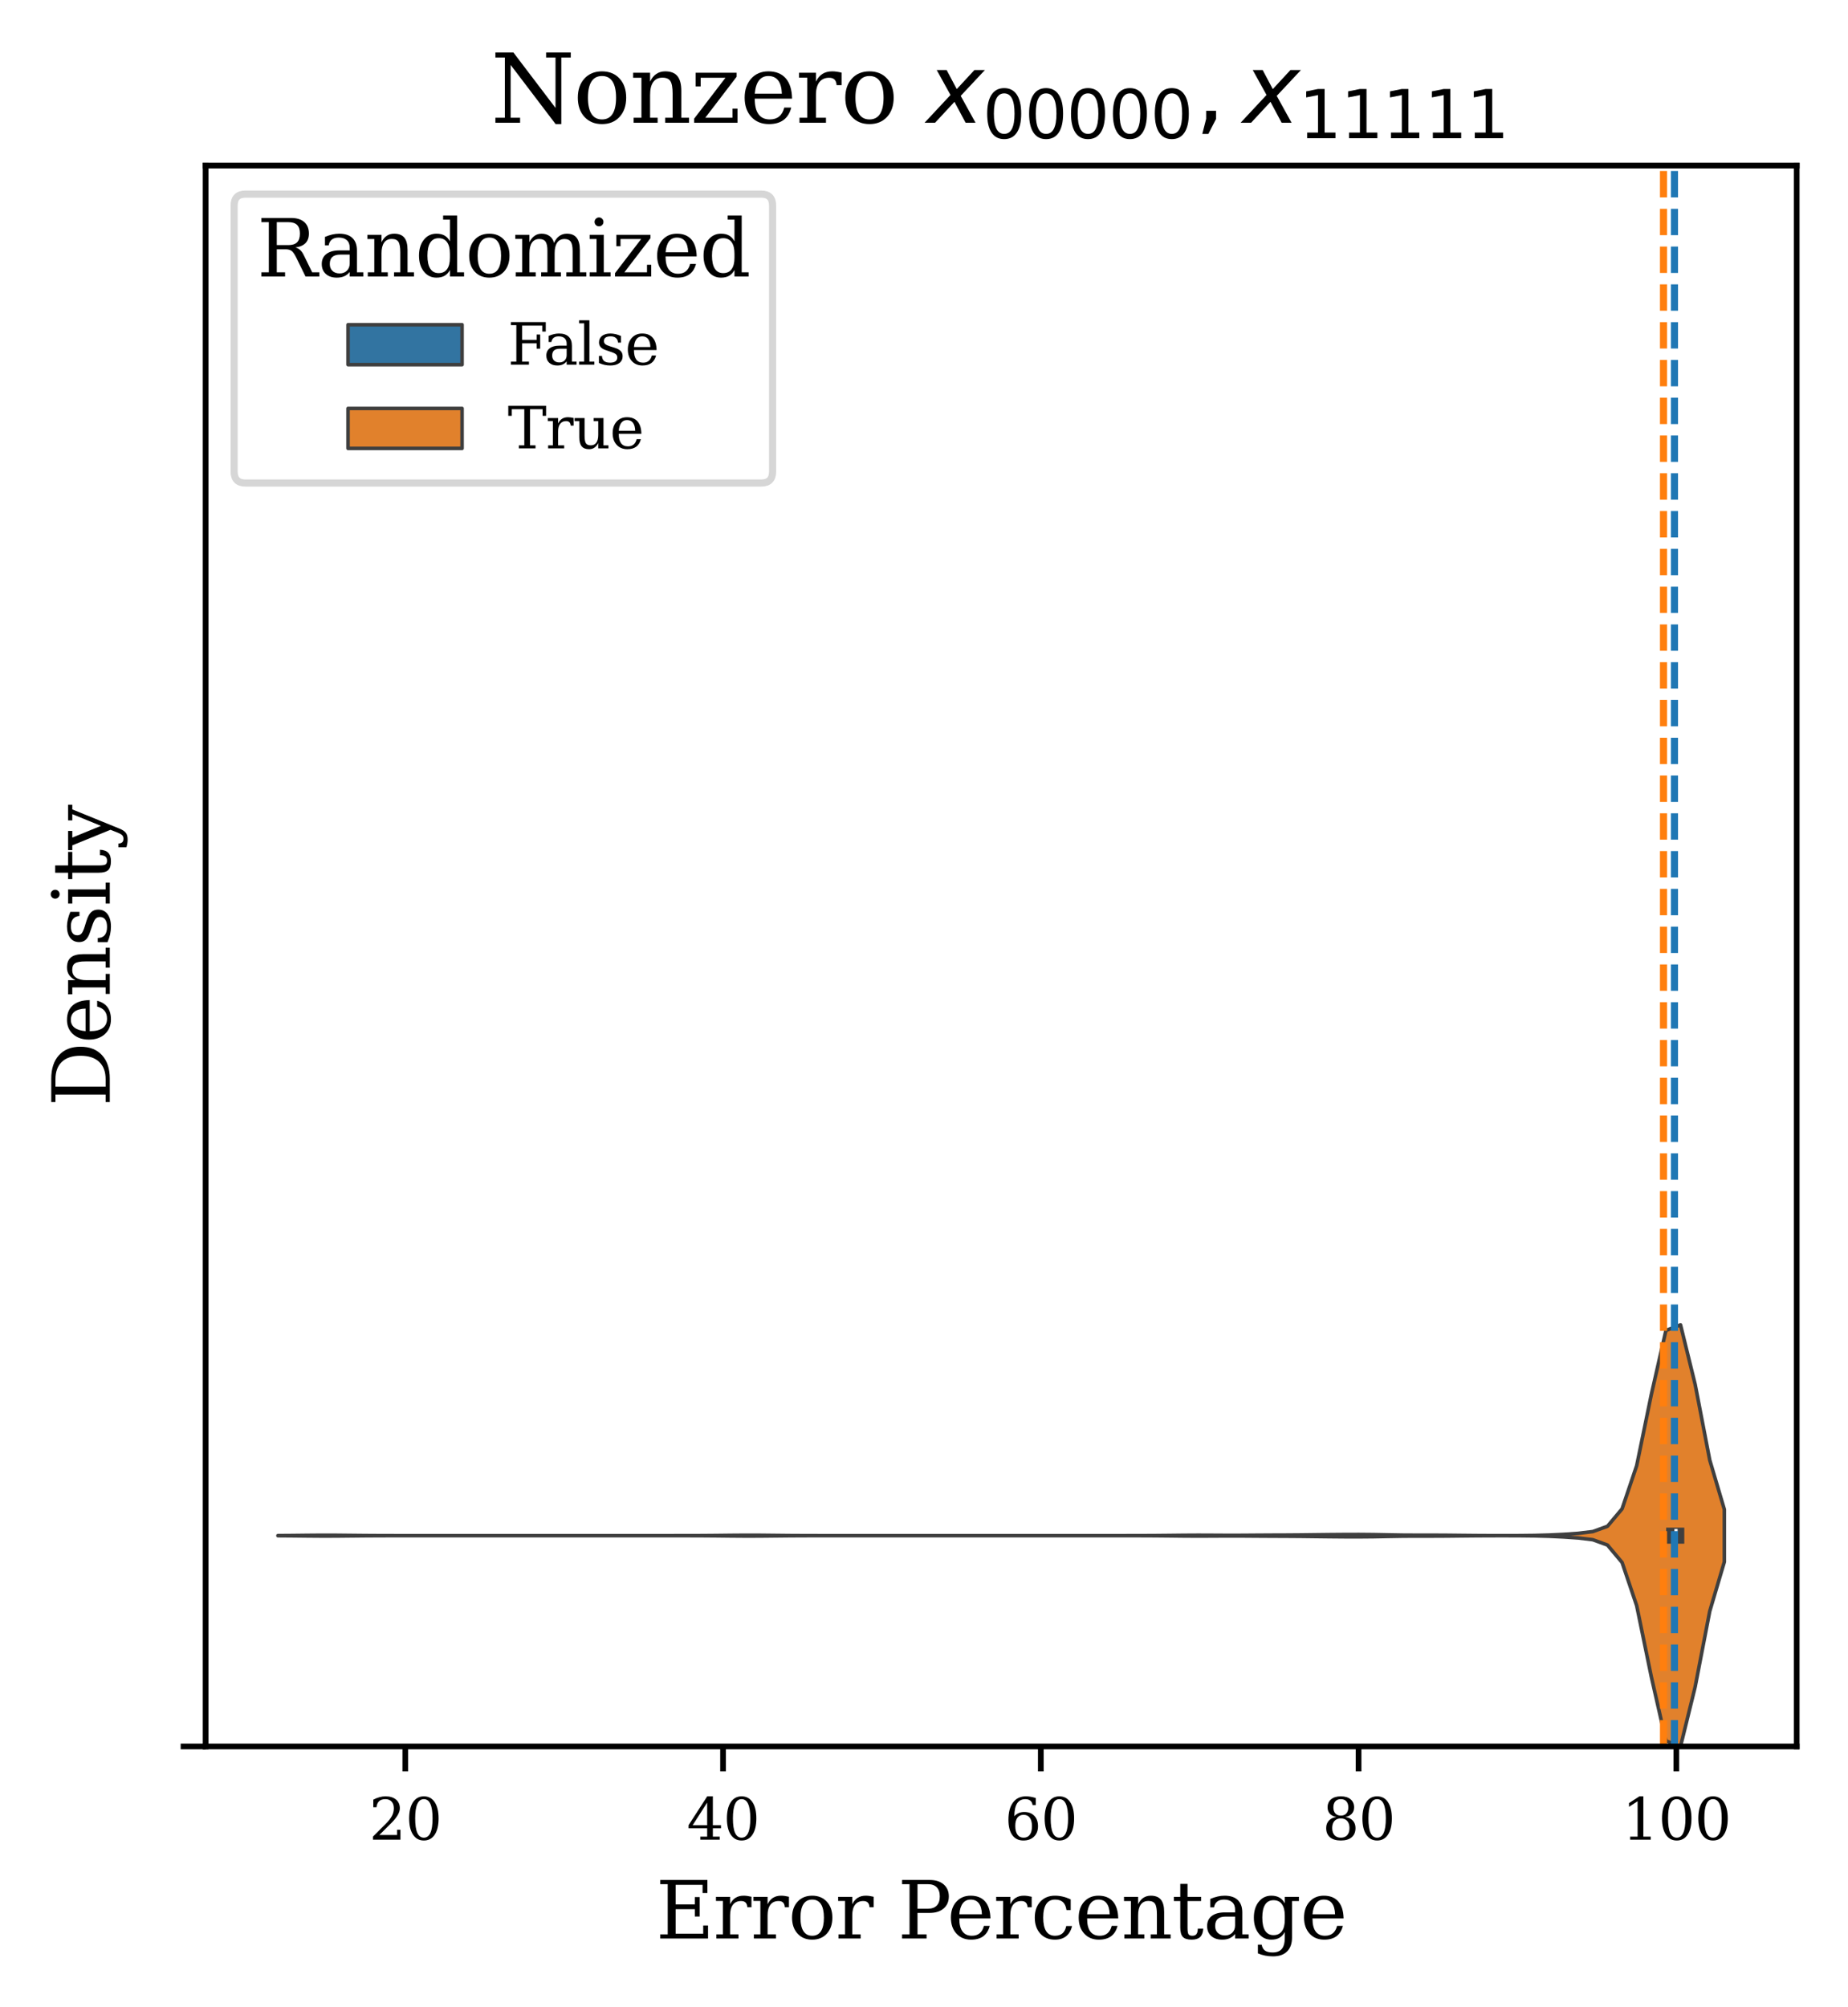 <?xml version="1.0" encoding="utf-8" standalone="no"?>
<!DOCTYPE svg PUBLIC "-//W3C//DTD SVG 1.1//EN"
  "http://www.w3.org/Graphics/SVG/1.1/DTD/svg11.dtd">
<svg xmlns:xlink="http://www.w3.org/1999/xlink" width="259.246pt" height="281.578pt" viewBox="0 0 259.246 281.578" xmlns="http://www.w3.org/2000/svg" version="1.1">
 <defs>
  <style type="text/css">*{stroke-linejoin: round; stroke-linecap: butt}</style>
 </defs>
 <g id="figure_1">
  <g id="patch_1">
   <path d="M 0 281.578 
L 259.246 281.578 
L 259.246 0 
L 0 0 
z
" style="fill: #ffffff"/>
  </g>
  <g id="axes_1">
   <g id="patch_2">
    <path d="M 28.846 244.99 
L 252.046 244.99 
L 252.046 23.23 
L 28.846 23.23 
z
" style="fill: #ffffff"/>
   </g>
   <g id="PolyCollection_1">
    <defs>
     <path id="m201d547ba2" d="M 234.214 -7.039 
L 234.214 -7.002 
L 234.223 -6.987 
L 234.232 -6.966 
L 234.242 -6.942 
L 234.251 -6.916 
L 234.261 -6.894 
L 234.27 -6.882 
L 234.279 -6.883 
L 234.289 -6.896 
L 234.298 -6.919 
L 234.308 -6.945 
L 234.317 -6.969 
L 234.326 -6.989 
L 234.336 -7.002 
L 234.345 -7.008 
L 234.355 -7.009 
L 234.364 -7.004 
L 234.373 -6.993 
L 234.383 -6.975 
L 234.392 -6.952 
L 234.402 -6.926 
L 234.411 -6.902 
L 234.42 -6.885 
L 234.43 -6.878 
L 234.439 -6.883 
L 234.449 -6.893 
L 234.458 -6.903 
L 234.467 -6.903 
L 234.477 -6.885 
L 234.486 -6.846 
L 234.496 -6.787 
L 234.505 -6.713 
L 234.514 -6.63 
L 234.524 -6.544 
L 234.533 -6.461 
L 234.543 -6.381 
L 234.552 -6.305 
L 234.561 -6.228 
L 234.571 -6.146 
L 234.58 -6.045 
L 234.59 -5.917 
L 234.599 -5.75 
L 234.608 -5.543 
L 234.618 -5.296 
L 234.627 -5.016 
L 234.637 -4.706 
L 234.646 -4.368 
L 234.655 -4.009 
L 234.665 -3.644 
L 234.674 -3.306 
L 234.684 -3.035 
L 234.693 -2.87 
L 234.702 -2.827 
L 234.712 -2.895 
L 234.721 -3.035 
L 234.731 -3.193 
L 234.74 -3.312 
L 234.749 -3.354 
L 234.759 -3.298 
L 234.768 -3.137 
L 234.778 -2.869 
L 234.787 -2.482 
L 234.796 -1.948 
L 234.806 -1.232 
L 234.815 -0.3 
L 234.825 0.858 
L 234.834 2.232 
L 234.843 3.79 
L 234.853 5.496 
L 234.862 7.321 
L 234.871 9.253 
L 234.881 11.285 
L 234.89 13.399 
L 234.9 15.543 
L 234.909 17.627 
L 234.918 19.52 
L 234.928 21.069 
L 234.937 22.119 
L 234.947 22.548 
L 234.956 22.275 
L 234.965 21.28 
L 234.975 19.6 
L 234.984 17.328 
L 234.994 14.597 
L 235.003 11.575 
L 235.012 8.452 
L 235.022 5.416 
L 235.031 2.632 
L 235.041 0.216 
L 235.05 -1.773 
L 235.059 -3.335 
L 235.069 -4.509 
L 235.078 -5.359 
L 235.088 -5.954 
L 235.097 -6.358 
L 235.106 -6.623 
L 235.116 -6.792 
L 235.125 -6.895 
L 235.135 -6.955 
L 235.144 -6.988 
L 235.144 -7.052 
L 235.144 -7.052 
L 235.135 -7.086 
L 235.125 -7.146 
L 235.116 -7.249 
L 235.106 -7.417 
L 235.097 -7.683 
L 235.088 -8.086 
L 235.078 -8.682 
L 235.069 -9.532 
L 235.059 -10.706 
L 235.05 -12.268 
L 235.041 -14.257 
L 235.031 -16.672 
L 235.022 -19.457 
L 235.012 -22.493 
L 235.003 -25.616 
L 234.994 -28.637 
L 234.984 -31.369 
L 234.975 -33.641 
L 234.965 -35.32 
L 234.956 -36.315 
L 234.947 -36.588 
L 234.937 -36.16 
L 234.928 -35.109 
L 234.918 -33.561 
L 234.909 -31.668 
L 234.9 -29.584 
L 234.89 -27.44 
L 234.881 -25.326 
L 234.871 -23.294 
L 234.862 -21.362 
L 234.853 -19.537 
L 234.843 -17.831 
L 234.834 -16.273 
L 234.825 -14.899 
L 234.815 -13.74 
L 234.806 -12.809 
L 234.796 -12.093 
L 234.787 -11.559 
L 234.778 -11.172 
L 234.768 -10.904 
L 234.759 -10.743 
L 234.749 -10.687 
L 234.74 -10.729 
L 234.731 -10.848 
L 234.721 -11.006 
L 234.712 -11.146 
L 234.702 -11.214 
L 234.693 -11.171 
L 234.684 -11.005 
L 234.674 -10.735 
L 234.665 -10.397 
L 234.655 -10.032 
L 234.646 -9.673 
L 234.637 -9.335 
L 234.627 -9.025 
L 234.618 -8.745 
L 234.608 -8.498 
L 234.599 -8.291 
L 234.59 -8.124 
L 234.58 -7.995 
L 234.571 -7.895 
L 234.561 -7.812 
L 234.552 -7.736 
L 234.543 -7.66 
L 234.533 -7.58 
L 234.524 -7.496 
L 234.514 -7.411 
L 234.505 -7.328 
L 234.496 -7.253 
L 234.486 -7.195 
L 234.477 -7.156 
L 234.467 -7.138 
L 234.458 -7.138 
L 234.449 -7.147 
L 234.439 -7.158 
L 234.43 -7.163 
L 234.42 -7.156 
L 234.411 -7.139 
L 234.402 -7.115 
L 234.392 -7.089 
L 234.383 -7.066 
L 234.373 -7.048 
L 234.364 -7.037 
L 234.355 -7.032 
L 234.345 -7.032 
L 234.336 -7.039 
L 234.326 -7.052 
L 234.317 -7.072 
L 234.308 -7.096 
L 234.298 -7.122 
L 234.289 -7.144 
L 234.279 -7.158 
L 234.27 -7.159 
L 234.261 -7.147 
L 234.251 -7.125 
L 234.242 -7.099 
L 234.232 -7.074 
L 234.223 -7.054 
L 234.214 -7.039 
z
" style="stroke: #3f3f3f; stroke-width: 0.5"/>
    </defs>
    <g clip-path="url(#pb9f7348c09)">
     <use xlink:href="#m201d547ba2" x="0" y="281.578" style="fill: #3274a1; stroke: #3f3f3f; stroke-width: 0.5"/>
    </g>
   </g>
   <g id="PolyCollection_2">
    <defs>
     <path id="mb03493807a" d="M 38.991 -66.165 
L 38.991 -66.148 
L 41.041 -66.132 
L 43.091 -66.11 
L 45.14 -66.094 
L 47.19 -66.099 
L 49.239 -66.12 
L 51.289 -66.14 
L 53.338 -66.151 
L 55.388 -66.155 
L 57.438 -66.156 
L 59.487 -66.156 
L 61.537 -66.156 
L 63.586 -66.156 
L 65.636 -66.156 
L 67.686 -66.156 
L 69.735 -66.156 
L 71.785 -66.156 
L 73.834 -66.156 
L 75.884 -66.156 
L 77.934 -66.156 
L 79.983 -66.156 
L 82.033 -66.156 
L 84.082 -66.156 
L 86.132 -66.156 
L 88.181 -66.156 
L 90.231 -66.156 
L 92.281 -66.156 
L 94.33 -66.156 
L 96.38 -66.154 
L 98.429 -66.148 
L 100.479 -66.132 
L 102.529 -66.109 
L 104.578 -66.094 
L 106.628 -66.099 
L 108.677 -66.12 
L 110.727 -66.141 
L 112.777 -66.152 
L 114.826 -66.155 
L 116.876 -66.156 
L 118.925 -66.156 
L 120.975 -66.156 
L 123.024 -66.156 
L 125.074 -66.156 
L 127.124 -66.156 
L 129.173 -66.156 
L 131.223 -66.156 
L 133.272 -66.156 
L 135.322 -66.156 
L 137.372 -66.156 
L 139.421 -66.156 
L 141.471 -66.156 
L 143.52 -66.156 
L 145.57 -66.156 
L 147.619 -66.156 
L 149.669 -66.156 
L 151.719 -66.156 
L 153.768 -66.156 
L 155.818 -66.156 
L 157.867 -66.156 
L 159.917 -66.153 
L 161.967 -66.144 
L 164.016 -66.125 
L 166.066 -66.102 
L 168.115 -66.092 
L 170.165 -66.1 
L 172.215 -66.111 
L 174.264 -66.107 
L 176.314 -66.092 
L 178.363 -66.08 
L 180.413 -66.072 
L 182.462 -66.058 
L 184.512 -66.033 
L 186.562 -66.01 
L 188.611 -65.993 
L 190.661 -65.989 
L 192.71 -66.007 
L 194.76 -66.046 
L 196.81 -66.08 
L 198.859 -66.09 
L 200.909 -66.089 
L 202.958 -66.099 
L 205.008 -66.121 
L 207.058 -66.141 
L 209.107 -66.152 
L 211.157 -66.154 
L 213.206 -66.148 
L 215.256 -66.125 
L 217.305 -66.07 
L 219.355 -65.973 
L 221.405 -65.832 
L 223.454 -65.584 
L 225.504 -64.839 
L 227.553 -62.399 
L 229.603 -56.33 
L 231.653 -46.37 
L 233.702 -37.368 
L 235.752 -36.588 
L 237.801 -44.928 
L 239.851 -55.552 
L 241.9 -62.479 
L 241.9 -69.834 
L 241.9 -69.834 
L 239.851 -76.761 
L 237.801 -87.385 
L 235.752 -95.724 
L 233.702 -94.945 
L 231.653 -85.943 
L 229.603 -75.983 
L 227.553 -69.914 
L 225.504 -67.474 
L 223.454 -66.729 
L 221.405 -66.481 
L 219.355 -66.34 
L 217.305 -66.243 
L 215.256 -66.188 
L 213.206 -66.165 
L 211.157 -66.159 
L 209.107 -66.161 
L 207.058 -66.172 
L 205.008 -66.192 
L 202.958 -66.214 
L 200.909 -66.224 
L 198.859 -66.223 
L 196.81 -66.233 
L 194.76 -66.267 
L 192.71 -66.306 
L 190.661 -66.324 
L 188.611 -66.319 
L 186.562 -66.303 
L 184.512 -66.28 
L 182.462 -66.255 
L 180.413 -66.24 
L 178.363 -66.233 
L 176.314 -66.221 
L 174.264 -66.206 
L 172.215 -66.202 
L 170.165 -66.213 
L 168.115 -66.221 
L 166.066 -66.21 
L 164.016 -66.188 
L 161.967 -66.169 
L 159.917 -66.16 
L 157.867 -66.157 
L 155.818 -66.157 
L 153.768 -66.156 
L 151.719 -66.156 
L 149.669 -66.156 
L 147.619 -66.156 
L 145.57 -66.156 
L 143.52 -66.156 
L 141.471 -66.156 
L 139.421 -66.156 
L 137.372 -66.156 
L 135.322 -66.156 
L 133.272 -66.156 
L 131.223 -66.156 
L 129.173 -66.156 
L 127.124 -66.156 
L 125.074 -66.156 
L 123.024 -66.156 
L 120.975 -66.156 
L 118.925 -66.156 
L 116.876 -66.157 
L 114.826 -66.157 
L 112.777 -66.161 
L 110.727 -66.172 
L 108.677 -66.193 
L 106.628 -66.214 
L 104.578 -66.219 
L 102.529 -66.204 
L 100.479 -66.181 
L 98.429 -66.165 
L 96.38 -66.159 
L 94.33 -66.157 
L 92.281 -66.156 
L 90.231 -66.156 
L 88.181 -66.156 
L 86.132 -66.156 
L 84.082 -66.156 
L 82.033 -66.156 
L 79.983 -66.156 
L 77.934 -66.156 
L 75.884 -66.156 
L 73.834 -66.156 
L 71.785 -66.156 
L 69.735 -66.156 
L 67.686 -66.156 
L 65.636 -66.156 
L 63.586 -66.156 
L 61.537 -66.156 
L 59.487 -66.156 
L 57.438 -66.157 
L 55.388 -66.157 
L 53.338 -66.161 
L 51.289 -66.173 
L 49.239 -66.193 
L 47.19 -66.214 
L 45.14 -66.219 
L 43.091 -66.203 
L 41.041 -66.18 
L 38.991 -66.165 
z
" style="stroke: #3f3f3f; stroke-width: 0.5"/>
    </defs>
    <g clip-path="url(#pb9f7348c09)">
     <use xlink:href="#mb03493807a" x="0" y="281.578" style="fill: #e1812c; stroke: #3f3f3f; stroke-width: 0.5"/>
    </g>
   </g>
   <g id="patch_3">
    <path d="M 12.282 244.99 
L 12.282 244.99 
L 12.282 244.99 
L 12.282 244.99 
z
" clip-path="url(#pb9f7348c09)" style="fill: #3274a1; stroke: #3f3f3f; stroke-width: 0.5; stroke-linejoin: miter"/>
   </g>
   <g id="patch_4">
    <path d="M 12.282 244.99 
L 12.282 244.99 
L 12.282 244.99 
L 12.282 244.99 
z
" clip-path="url(#pb9f7348c09)" style="fill: #e1812c; stroke: #3f3f3f; stroke-width: 0.5; stroke-linejoin: miter"/>
   </g>
   <g id="matplotlib.axis_1">
    <g id="xtick_1">
     <g id="line2d_1">
      <defs>
       <path id="m19d89338b4" d="M 0 0 
L 0 3.5 
" style="stroke: #000000; stroke-width: 0.8"/>
      </defs>
      <g>
       <use xlink:href="#m19d89338b4" x="56.858" y="244.99" style="stroke: #000000; stroke-width: 0.8"/>
      </g>
     </g>
     <g id="text_1">
      <!-- 20 -->
      <g transform="translate(51.768 258.069) scale(0.08 -0.08)">
       <defs>
        <path id="DejaVuSerif-32" d="M 819 3553 
L 469 3553 
L 469 4384 
Q 803 4563 1142 4656 
Q 1481 4750 1806 4750 
Q 2534 4750 2956 4397 
Q 3378 4044 3378 3438 
Q 3378 2753 2422 1800 
Q 2347 1728 2309 1691 
L 1131 513 
L 3078 513 
L 3078 1088 
L 3444 1088 
L 3444 0 
L 434 0 
L 434 341 
L 1850 1753 
Q 2319 2222 2519 2614 
Q 2719 3006 2719 3438 
Q 2719 3909 2473 4175 
Q 2228 4441 1797 4441 
Q 1350 4441 1106 4219 
Q 863 3997 819 3553 
z
" transform="scale(0.016)"/>
        <path id="DejaVuSerif-30" d="M 2034 219 
Q 2513 219 2750 744 
Q 2988 1269 2988 2328 
Q 2988 3391 2750 3916 
Q 2513 4441 2034 4441 
Q 1556 4441 1318 3916 
Q 1081 3391 1081 2328 
Q 1081 1269 1318 744 
Q 1556 219 2034 219 
z
M 2034 -91 
Q 1275 -91 848 546 
Q 422 1184 422 2328 
Q 422 3475 848 4112 
Q 1275 4750 2034 4750 
Q 2797 4750 3222 4112 
Q 3647 3475 3647 2328 
Q 3647 1184 3222 546 
Q 2797 -91 2034 -91 
z
" transform="scale(0.016)"/>
       </defs>
       <use xlink:href="#DejaVuSerif-32"/>
       <use xlink:href="#DejaVuSerif-30" x="63.623"/>
      </g>
     </g>
    </g>
    <g id="xtick_2">
     <g id="line2d_2">
      <g>
       <use xlink:href="#m19d89338b4" x="101.434" y="244.99" style="stroke: #000000; stroke-width: 0.8"/>
      </g>
     </g>
     <g id="text_2">
      <!-- 40 -->
      <g transform="translate(96.344 258.069) scale(0.08 -0.08)">
       <defs>
        <path id="DejaVuSerif-34" d="M 2234 1581 
L 2234 4063 
L 641 1581 
L 2234 1581 
z
M 3609 0 
L 1484 0 
L 1484 331 
L 2234 331 
L 2234 1247 
L 197 1247 
L 197 1588 
L 2241 4750 
L 2859 4750 
L 2859 1581 
L 3750 1581 
L 3750 1247 
L 2859 1247 
L 2859 331 
L 3609 331 
L 3609 0 
z
" transform="scale(0.016)"/>
       </defs>
       <use xlink:href="#DejaVuSerif-34"/>
       <use xlink:href="#DejaVuSerif-30" x="63.623"/>
      </g>
     </g>
    </g>
    <g id="xtick_3">
     <g id="line2d_3">
      <g>
       <use xlink:href="#m19d89338b4" x="146.01" y="244.99" style="stroke: #000000; stroke-width: 0.8"/>
      </g>
     </g>
     <g id="text_3">
      <!-- 60 -->
      <g transform="translate(140.92 258.069) scale(0.08 -0.08)">
       <defs>
        <path id="DejaVuSerif-36" d="M 2094 219 
Q 2534 219 2771 542 
Q 3009 866 3009 1472 
Q 3009 2078 2771 2401 
Q 2534 2725 2094 2725 
Q 1647 2725 1412 2412 
Q 1178 2100 1178 1509 
Q 1178 888 1415 553 
Q 1653 219 2094 219 
z
M 1075 2569 
Q 1288 2803 1556 2918 
Q 1825 3034 2163 3034 
Q 2859 3034 3264 2615 
Q 3669 2197 3669 1472 
Q 3669 763 3233 336 
Q 2797 -91 2069 -91 
Q 1278 -91 853 498 
Q 428 1088 428 2181 
Q 428 3406 931 4078 
Q 1434 4750 2350 4750 
Q 2597 4750 2869 4703 
Q 3141 4656 3425 4563 
L 3425 3794 
L 3072 3794 
Q 3034 4109 2831 4275 
Q 2628 4441 2284 4441 
Q 1678 4441 1381 3981 
Q 1084 3522 1075 2569 
z
" transform="scale(0.016)"/>
       </defs>
       <use xlink:href="#DejaVuSerif-36"/>
       <use xlink:href="#DejaVuSerif-30" x="63.623"/>
      </g>
     </g>
    </g>
    <g id="xtick_4">
     <g id="line2d_4">
      <g>
       <use xlink:href="#m19d89338b4" x="190.586" y="244.99" style="stroke: #000000; stroke-width: 0.8"/>
      </g>
     </g>
     <g id="text_4">
      <!-- 80 -->
      <g transform="translate(185.496 258.069) scale(0.08 -0.08)">
       <defs>
        <path id="DejaVuSerif-38" d="M 2981 1275 
Q 2981 1775 2732 2051 
Q 2484 2328 2034 2328 
Q 1584 2328 1336 2051 
Q 1088 1775 1088 1275 
Q 1088 772 1336 495 
Q 1584 219 2034 219 
Q 2484 219 2732 495 
Q 2981 772 2981 1275 
z
M 2853 3541 
Q 2853 3966 2637 4203 
Q 2422 4441 2034 4441 
Q 1650 4441 1433 4203 
Q 1216 3966 1216 3541 
Q 1216 3113 1433 2875 
Q 1650 2638 2034 2638 
Q 2422 2638 2637 2875 
Q 2853 3113 2853 3541 
z
M 2516 2484 
Q 3047 2413 3344 2092 
Q 3641 1772 3641 1275 
Q 3641 619 3225 264 
Q 2809 -91 2034 -91 
Q 1263 -91 845 264 
Q 428 619 428 1275 
Q 428 1772 725 2092 
Q 1022 2413 1556 2484 
Q 1084 2569 832 2842 
Q 581 3116 581 3541 
Q 581 4103 968 4426 
Q 1356 4750 2034 4750 
Q 2713 4750 3100 4426 
Q 3488 4103 3488 3541 
Q 3488 3116 3236 2842 
Q 2984 2569 2516 2484 
z
" transform="scale(0.016)"/>
       </defs>
       <use xlink:href="#DejaVuSerif-38"/>
       <use xlink:href="#DejaVuSerif-30" x="63.623"/>
      </g>
     </g>
    </g>
    <g id="xtick_5">
     <g id="line2d_5">
      <g>
       <use xlink:href="#m19d89338b4" x="235.162" y="244.99" style="stroke: #000000; stroke-width: 0.8"/>
      </g>
     </g>
     <g id="text_5">
      <!-- 100 -->
      <g transform="translate(227.527 258.069) scale(0.08 -0.08)">
       <defs>
        <path id="DejaVuSerif-31" d="M 909 0 
L 909 331 
L 1722 331 
L 1722 4213 
L 781 3603 
L 781 4013 
L 1919 4750 
L 2350 4750 
L 2350 331 
L 3163 331 
L 3163 0 
L 909 0 
z
" transform="scale(0.016)"/>
       </defs>
       <use xlink:href="#DejaVuSerif-31"/>
       <use xlink:href="#DejaVuSerif-30" x="63.623"/>
       <use xlink:href="#DejaVuSerif-30" x="127.246"/>
      </g>
     </g>
    </g>
    <g id="text_6">
     <!-- Error Percentage -->
     <g transform="translate(92.005 271.934) scale(0.11 -0.11)">
      <defs>
       <path id="DejaVuSerif-45" d="M 353 0 
L 353 331 
L 947 331 
L 947 4331 
L 353 4331 
L 353 4666 
L 4109 4666 
L 4109 3628 
L 3725 3628 
L 3725 4281 
L 1581 4281 
L 1581 2719 
L 3109 2719 
L 3109 3303 
L 3494 3303 
L 3494 1753 
L 3109 1753 
L 3109 2338 
L 1581 2338 
L 1581 384 
L 3775 384 
L 3775 1038 
L 4159 1038 
L 4159 0 
L 353 0 
z
" transform="scale(0.016)"/>
       <path id="DejaVuSerif-72" d="M 3059 3328 
L 3059 2497 
L 2728 2497 
Q 2713 2744 2591 2866 
Q 2469 2988 2234 2988 
Q 1809 2988 1582 2694 
Q 1356 2400 1356 1850 
L 1356 331 
L 2022 331 
L 2022 0 
L 263 0 
L 263 331 
L 781 331 
L 781 2994 
L 231 2994 
L 231 3322 
L 1356 3322 
L 1356 2731 
Q 1525 3078 1790 3245 
Q 2056 3413 2438 3413 
Q 2578 3413 2733 3391 
Q 2888 3369 3059 3328 
z
" transform="scale(0.016)"/>
       <path id="DejaVuSerif-6f" d="M 1925 219 
Q 2388 219 2623 584 
Q 2859 950 2859 1663 
Q 2859 2375 2623 2739 
Q 2388 3103 1925 3103 
Q 1463 3103 1227 2739 
Q 991 2375 991 1663 
Q 991 950 1228 584 
Q 1466 219 1925 219 
z
M 1925 -91 
Q 1200 -91 759 389 
Q 319 869 319 1663 
Q 319 2456 758 2934 
Q 1197 3413 1925 3413 
Q 2653 3413 3092 2934 
Q 3531 2456 3531 1663 
Q 3531 869 3092 389 
Q 2653 -91 1925 -91 
z
" transform="scale(0.016)"/>
       <path id="DejaVuSerif-20" transform="scale(0.016)"/>
       <path id="DejaVuSerif-50" d="M 1581 2375 
L 2406 2375 
Q 2872 2375 3115 2626 
Q 3359 2878 3359 3353 
Q 3359 3831 3115 4081 
Q 2872 4331 2406 4331 
L 1581 4331 
L 1581 2375 
z
M 353 0 
L 353 331 
L 947 331 
L 947 4331 
L 353 4331 
L 353 4666 
L 2559 4666 
Q 3259 4666 3668 4311 
Q 4078 3956 4078 3353 
Q 4078 2753 3668 2397 
Q 3259 2041 2559 2041 
L 1581 2041 
L 1581 331 
L 2303 331 
L 2303 0 
L 353 0 
z
" transform="scale(0.016)"/>
       <path id="DejaVuSerif-65" d="M 3469 1600 
L 991 1600 
L 991 1575 
Q 991 903 1244 561 
Q 1497 219 1991 219 
Q 2369 219 2611 417 
Q 2853 616 2950 1006 
L 3413 1006 
Q 3275 459 2904 184 
Q 2534 -91 1931 -91 
Q 1203 -91 761 389 
Q 319 869 319 1663 
Q 319 2450 753 2931 
Q 1188 3413 1894 3413 
Q 2647 3413 3050 2948 
Q 3453 2484 3469 1600 
z
M 2791 1931 
Q 2772 2513 2545 2808 
Q 2319 3103 1894 3103 
Q 1497 3103 1269 2806 
Q 1041 2509 991 1931 
L 2791 1931 
z
" transform="scale(0.016)"/>
       <path id="DejaVuSerif-63" d="M 3291 997 
Q 3169 466 2822 187 
Q 2475 -91 1925 -91 
Q 1200 -91 759 389 
Q 319 869 319 1663 
Q 319 2459 759 2936 
Q 1200 3413 1925 3413 
Q 2241 3413 2553 3339 
Q 2866 3266 3181 3116 
L 3181 2266 
L 2847 2266 
Q 2781 2703 2561 2903 
Q 2341 3103 1931 3103 
Q 1466 3103 1228 2742 
Q 991 2381 991 1663 
Q 991 944 1227 581 
Q 1463 219 1931 219 
Q 2303 219 2525 412 
Q 2747 606 2828 997 
L 3291 997 
z
" transform="scale(0.016)"/>
       <path id="DejaVuSerif-6e" d="M 263 0 
L 263 331 
L 781 331 
L 781 2988 
L 231 2988 
L 231 3322 
L 1356 3322 
L 1356 2731 
Q 1516 3069 1770 3241 
Q 2025 3413 2363 3413 
Q 2913 3413 3172 3097 
Q 3431 2781 3431 2113 
L 3431 331 
L 3944 331 
L 3944 0 
L 2356 0 
L 2356 331 
L 2853 331 
L 2853 1931 
Q 2853 2541 2703 2767 
Q 2553 2994 2175 2994 
Q 1775 2994 1565 2701 
Q 1356 2409 1356 1850 
L 1356 331 
L 1856 331 
L 1856 0 
L 263 0 
z
" transform="scale(0.016)"/>
       <path id="DejaVuSerif-74" d="M 691 2988 
L 184 2988 
L 184 3322 
L 691 3322 
L 691 4353 
L 1269 4353 
L 1269 3322 
L 2350 3322 
L 2350 2988 
L 1269 2988 
L 1269 878 
Q 1269 456 1350 337 
Q 1431 219 1650 219 
Q 1875 219 1978 351 
Q 2081 484 2088 781 
L 2522 781 
Q 2497 328 2275 118 
Q 2053 -91 1600 -91 
Q 1103 -91 897 129 
Q 691 350 691 878 
L 691 2988 
z
" transform="scale(0.016)"/>
       <path id="DejaVuSerif-61" d="M 2547 1044 
L 2547 1747 
L 1806 1747 
Q 1378 1747 1168 1562 
Q 959 1378 959 997 
Q 959 650 1171 447 
Q 1384 244 1747 244 
Q 2106 244 2326 466 
Q 2547 688 2547 1044 
z
M 3122 2075 
L 3122 331 
L 3634 331 
L 3634 0 
L 2547 0 
L 2547 359 
Q 2356 128 2106 18 
Q 1856 -91 1522 -91 
Q 969 -91 644 203 
Q 319 497 319 997 
Q 319 1513 691 1797 
Q 1063 2081 1741 2081 
L 2547 2081 
L 2547 2309 
Q 2547 2688 2317 2895 
Q 2088 3103 1672 3103 
Q 1328 3103 1125 2947 
Q 922 2791 872 2484 
L 575 2484 
L 575 3156 
Q 875 3284 1158 3348 
Q 1441 3413 1709 3413 
Q 2400 3413 2761 3070 
Q 3122 2728 3122 2075 
z
" transform="scale(0.016)"/>
       <path id="DejaVuSerif-67" d="M 3359 2988 
L 3359 72 
Q 3359 -644 2965 -1033 
Q 2572 -1422 1844 -1422 
Q 1516 -1422 1216 -1362 
Q 916 -1303 641 -1184 
L 641 -488 
L 941 -488 
Q 997 -813 1206 -963 
Q 1416 -1113 1806 -1113 
Q 2313 -1113 2548 -827 
Q 2784 -541 2784 72 
L 2784 519 
Q 2616 206 2355 57 
Q 2094 -91 1709 -91 
Q 1097 -91 708 395 
Q 319 881 319 1663 
Q 319 2444 706 2928 
Q 1094 3413 1709 3413 
Q 2094 3413 2355 3264 
Q 2616 3116 2784 2803 
L 2784 3322 
L 3909 3322 
L 3909 2988 
L 3359 2988 
z
M 2784 1825 
Q 2784 2422 2554 2737 
Q 2325 3053 1888 3053 
Q 1444 3053 1217 2703 
Q 991 2353 991 1663 
Q 991 975 1217 622 
Q 1444 269 1888 269 
Q 2325 269 2554 583 
Q 2784 897 2784 1497 
L 2784 1825 
z
" transform="scale(0.016)"/>
      </defs>
      <use xlink:href="#DejaVuSerif-45"/>
      <use xlink:href="#DejaVuSerif-72" x="72.998"/>
      <use xlink:href="#DejaVuSerif-72" x="120.801"/>
      <use xlink:href="#DejaVuSerif-6f" x="168.604"/>
      <use xlink:href="#DejaVuSerif-72" x="228.809"/>
      <use xlink:href="#DejaVuSerif-20" x="276.611"/>
      <use xlink:href="#DejaVuSerif-50" x="308.398"/>
      <use xlink:href="#DejaVuSerif-65" x="371.184"/>
      <use xlink:href="#DejaVuSerif-72" x="430.363"/>
      <use xlink:href="#DejaVuSerif-63" x="478.166"/>
      <use xlink:href="#DejaVuSerif-65" x="534.172"/>
      <use xlink:href="#DejaVuSerif-6e" x="593.352"/>
      <use xlink:href="#DejaVuSerif-74" x="657.756"/>
      <use xlink:href="#DejaVuSerif-61" x="697.941"/>
      <use xlink:href="#DejaVuSerif-67" x="757.561"/>
      <use xlink:href="#DejaVuSerif-65" x="821.574"/>
     </g>
    </g>
   </g>
   <g id="matplotlib.axis_2">
    <g id="ytick_1">
     <g id="line2d_6">
      <defs>
       <path id="mf8f0f98aed" d="M 0 0 
L -3.5 0 
" style="stroke: #000000; stroke-width: 0.8"/>
      </defs>
      <g>
       <use xlink:href="#mf8f0f98aed" x="28.846" y="244.99" style="stroke: #000000; stroke-width: 0.8"/>
      </g>
     </g>
    </g>
    <g id="text_7">
     <!-- Density -->
     <g transform="translate(15.402 155.216) rotate(-90) scale(0.11 -0.11)">
      <defs>
       <path id="DejaVuSerif-44" d="M 1581 331 
L 2163 331 
Q 3072 331 3558 850 
Q 4044 1369 4044 2338 
Q 4044 3306 3559 3818 
Q 3075 4331 2163 4331 
L 1581 4331 
L 1581 331 
z
M 353 0 
L 353 331 
L 947 331 
L 947 4331 
L 353 4331 
L 353 4666 
L 2209 4666 
Q 3416 4666 4089 4050 
Q 4763 3434 4763 2338 
Q 4763 1238 4088 619 
Q 3413 0 2209 0 
L 353 0 
z
" transform="scale(0.016)"/>
       <path id="DejaVuSerif-73" d="M 359 184 
L 359 959 
L 691 959 
Q 703 588 923 403 
Q 1144 219 1575 219 
Q 1963 219 2166 364 
Q 2369 509 2369 788 
Q 2369 1006 2220 1140 
Q 2072 1275 1594 1428 
L 1178 1569 
Q 750 1706 558 1912 
Q 366 2119 366 2438 
Q 366 2894 700 3153 
Q 1034 3413 1625 3413 
Q 1888 3413 2178 3344 
Q 2469 3275 2778 3144 
L 2778 2419 
L 2447 2419 
Q 2434 2741 2221 2922 
Q 2009 3103 1644 3103 
Q 1281 3103 1095 2975 
Q 909 2847 909 2591 
Q 909 2381 1050 2254 
Q 1191 2128 1613 1997 
L 2069 1856 
Q 2541 1709 2748 1489 
Q 2956 1269 2956 922 
Q 2956 450 2595 179 
Q 2234 -91 1600 -91 
Q 1278 -91 972 -22 
Q 666 47 359 184 
z
" transform="scale(0.016)"/>
       <path id="DejaVuSerif-69" d="M 622 4353 
Q 622 4497 726 4603 
Q 831 4709 978 4709 
Q 1122 4709 1226 4603 
Q 1331 4497 1331 4353 
Q 1331 4206 1228 4103 
Q 1125 4000 978 4000 
Q 831 4000 726 4103 
Q 622 4206 622 4353 
z
M 1356 331 
L 1900 331 
L 1900 0 
L 231 0 
L 231 331 
L 781 331 
L 781 2988 
L 231 2988 
L 231 3322 
L 1356 3322 
L 1356 331 
z
" transform="scale(0.016)"/>
       <path id="DejaVuSerif-79" d="M 1381 -609 
L 1600 -56 
L 359 2988 
L -19 2988 
L -19 3322 
L 1509 3322 
L 1509 2988 
L 978 2988 
L 1913 703 
L 2847 2988 
L 2350 2988 
L 2350 3322 
L 3597 3322 
L 3597 2988 
L 3225 2988 
L 1703 -750 
Q 1547 -1138 1356 -1280 
Q 1166 -1422 819 -1422 
Q 672 -1422 517 -1397 
Q 363 -1372 206 -1325 
L 206 -691 
L 500 -691 
Q 519 -903 608 -995 
Q 697 -1088 884 -1088 
Q 1056 -1088 1161 -992 
Q 1266 -897 1381 -609 
z
" transform="scale(0.016)"/>
      </defs>
      <use xlink:href="#DejaVuSerif-44"/>
      <use xlink:href="#DejaVuSerif-65" x="80.176"/>
      <use xlink:href="#DejaVuSerif-6e" x="139.355"/>
      <use xlink:href="#DejaVuSerif-73" x="203.76"/>
      <use xlink:href="#DejaVuSerif-69" x="255.078"/>
      <use xlink:href="#DejaVuSerif-74" x="287.061"/>
      <use xlink:href="#DejaVuSerif-79" x="327.246"/>
     </g>
    </g>
   </g>
   <g id="line2d_7">
    <path d="M 234.714 274.558 
L 235.084 274.558 
" clip-path="url(#pb9f7348c09)" style="fill: none; stroke: #3f3f3f; stroke-width: 0.75; stroke-linecap: square"/>
   </g>
   <g id="line2d_8">
    <path d="M 234.866 274.558 
L 234.969 274.558 
" clip-path="url(#pb9f7348c09)" style="fill: none; stroke: #3f3f3f; stroke-width: 2.25; stroke-linecap: square"/>
   </g>
   <g id="line2d_9">
    <path d="M 234.929 274.558 
" clip-path="url(#pb9f7348c09)" style="fill: none; stroke: #3f3f3f; stroke-width: 20; stroke-linecap: square"/>
    <defs>
     <path id="maea44a6045" d="M 0 0.938 
L 0 -0.938 
" style="stroke: #ffffff; stroke-width: 0.45"/>
    </defs>
    <g clip-path="url(#pb9f7348c09)">
     <use xlink:href="#maea44a6045" x="234.929" y="274.558" style="fill: #ffffff; stroke: #ffffff; stroke-width: 0.45"/>
    </g>
   </g>
   <g id="line2d_10">
    <path d="M 234.421 215.422 
L 235.162 215.422 
" clip-path="url(#pb9f7348c09)" style="fill: none; stroke: #3f3f3f; stroke-width: 0.75; stroke-linecap: square"/>
   </g>
   <g id="line2d_11">
    <path d="M 234.861 215.422 
L 235.155 215.422 
" clip-path="url(#pb9f7348c09)" style="fill: none; stroke: #3f3f3f; stroke-width: 2.25; stroke-linecap: square"/>
   </g>
   <g id="line2d_12">
    <path d="M 235.119 215.422 
" clip-path="url(#pb9f7348c09)" style="fill: none; stroke: #3f3f3f; stroke-width: 20; stroke-linecap: square"/>
    <g clip-path="url(#pb9f7348c09)">
     <use xlink:href="#maea44a6045" x="235.119" y="215.422" style="fill: #ffffff; stroke: #ffffff; stroke-width: 0.45"/>
    </g>
   </g>
   <g id="line2d_13">
    <path d="M 233.365 244.99 
L 233.365 23.23 
" clip-path="url(#pb9f7348c09)" style="fill: none; stroke-dasharray: 3.7,1.6; stroke-dashoffset: 0; stroke: #ff7f0e"/>
   </g>
   <g id="line2d_14">
    <path d="M 234.901 244.99 
L 234.901 23.23 
" clip-path="url(#pb9f7348c09)" style="fill: none; stroke-dasharray: 3.7,1.6; stroke-dashoffset: 0; stroke: #1f77b4"/>
   </g>
   <g id="patch_5">
    <path d="M 28.846 244.99 
L 28.846 23.23 
" style="fill: none; stroke: #000000; stroke-width: 0.8; stroke-linejoin: miter; stroke-linecap: square"/>
   </g>
   <g id="patch_6">
    <path d="M 252.046 244.99 
L 252.046 23.23 
" style="fill: none; stroke: #000000; stroke-width: 0.8; stroke-linejoin: miter; stroke-linecap: square"/>
   </g>
   <g id="patch_7">
    <path d="M 28.846 244.99 
L 252.046 244.99 
" style="fill: none; stroke: #000000; stroke-width: 0.8; stroke-linejoin: miter; stroke-linecap: square"/>
   </g>
   <g id="patch_8">
    <path d="M 28.846 23.23 
L 252.046 23.23 
" style="fill: none; stroke: #000000; stroke-width: 0.8; stroke-linejoin: miter; stroke-linecap: square"/>
   </g>
   <g id="text_8">
    <!-- Nonzero $x_{00000}, x_{11111}$ -->
    <g transform="translate(68.836 17.23) scale(0.132 -0.132)">
     <defs>
      <path id="DejaVuSerif-4e" d="M 313 0 
L 313 331 
L 941 331 
L 941 4331 
L 313 4331 
L 313 4666 
L 1509 4666 
L 4306 984 
L 4306 4331 
L 3681 4331 
L 3681 4666 
L 5319 4666 
L 5319 4331 
L 4691 4331 
L 4691 -91 
L 4313 -91 
L 1325 3841 
L 1325 331 
L 1953 331 
L 1953 0 
L 313 0 
z
" transform="scale(0.016)"/>
      <path id="DejaVuSerif-7a" d="M 256 0 
L 256 269 
L 2338 2988 
L 691 2988 
L 691 2413 
L 359 2413 
L 359 3322 
L 3078 3322 
L 3078 3053 
L 997 331 
L 2803 331 
L 2803 934 
L 3138 934 
L 3138 0 
L 256 0 
z
" transform="scale(0.016)"/>
      <path id="DejaVuSans-Oblique-78" d="M 3841 3500 
L 2234 1784 
L 3219 0 
L 2559 0 
L 1819 1388 
L 531 0 
L -166 0 
L 1556 1844 
L 641 3500 
L 1300 3500 
L 1972 2234 
L 3144 3500 
L 3841 3500 
z
" transform="scale(0.016)"/>
      <path id="DejaVuSans-30" d="M 2034 4250 
Q 1547 4250 1301 3770 
Q 1056 3291 1056 2328 
Q 1056 1369 1301 889 
Q 1547 409 2034 409 
Q 2525 409 2770 889 
Q 3016 1369 3016 2328 
Q 3016 3291 2770 3770 
Q 2525 4250 2034 4250 
z
M 2034 4750 
Q 2819 4750 3233 4129 
Q 3647 3509 3647 2328 
Q 3647 1150 3233 529 
Q 2819 -91 2034 -91 
Q 1250 -91 836 529 
Q 422 1150 422 2328 
Q 422 3509 836 4129 
Q 1250 4750 2034 4750 
z
" transform="scale(0.016)"/>
      <path id="DejaVuSans-2c" d="M 750 794 
L 1409 794 
L 1409 256 
L 897 -744 
L 494 -744 
L 750 256 
L 750 794 
z
" transform="scale(0.016)"/>
      <path id="DejaVuSans-31" d="M 794 531 
L 1825 531 
L 1825 4091 
L 703 3866 
L 703 4441 
L 1819 4666 
L 2450 4666 
L 2450 531 
L 3481 531 
L 3481 0 
L 794 0 
L 794 531 
z
" transform="scale(0.016)"/>
     </defs>
     <use xlink:href="#DejaVuSerif-4e" transform="translate(0 0.094)"/>
     <use xlink:href="#DejaVuSerif-6f" transform="translate(87.5 0.094)"/>
     <use xlink:href="#DejaVuSerif-6e" transform="translate(147.705 0.094)"/>
     <use xlink:href="#DejaVuSerif-7a" transform="translate(212.109 0.094)"/>
     <use xlink:href="#DejaVuSerif-65" transform="translate(264.795 0.094)"/>
     <use xlink:href="#DejaVuSerif-72" transform="translate(323.975 0.094)"/>
     <use xlink:href="#DejaVuSerif-6f" transform="translate(371.777 0.094)"/>
     <use xlink:href="#DejaVuSerif-20" transform="translate(431.982 0.094)"/>
     <use xlink:href="#DejaVuSans-Oblique-78" transform="translate(463.77 0.094)"/>
     <use xlink:href="#DejaVuSans-30" transform="translate(522.949 -16.312) scale(0.7)"/>
     <use xlink:href="#DejaVuSans-30" transform="translate(567.485 -16.312) scale(0.7)"/>
     <use xlink:href="#DejaVuSans-30" transform="translate(612.021 -16.312) scale(0.7)"/>
     <use xlink:href="#DejaVuSans-30" transform="translate(656.558 -16.312) scale(0.7)"/>
     <use xlink:href="#DejaVuSans-30" transform="translate(701.094 -16.312) scale(0.7)"/>
     <use xlink:href="#DejaVuSans-2c" transform="translate(748.364 0.094)"/>
     <use xlink:href="#DejaVuSans-Oblique-78" transform="translate(799.634 0.094)"/>
     <use xlink:href="#DejaVuSans-31" transform="translate(858.813 -16.312) scale(0.7)"/>
     <use xlink:href="#DejaVuSans-31" transform="translate(903.35 -16.312) scale(0.7)"/>
     <use xlink:href="#DejaVuSans-31" transform="translate(947.886 -16.312) scale(0.7)"/>
     <use xlink:href="#DejaVuSans-31" transform="translate(992.422 -16.312) scale(0.7)"/>
     <use xlink:href="#DejaVuSans-31" transform="translate(1036.958 -16.312) scale(0.7)"/>
    </g>
   </g>
   <g id="legend_1">
    <g id="patch_9">
     <path d="M 34.446 67.761 
L 106.781 67.761 
Q 108.381 67.761 108.381 66.161 
L 108.381 28.83 
Q 108.381 27.23 106.781 27.23 
L 34.446 27.23 
Q 32.846 27.23 32.846 28.83 
L 32.846 66.161 
Q 32.846 67.761 34.446 67.761 
z
" style="fill: #ffffff; opacity: 0.8; stroke: #cccccc; stroke-linejoin: miter"/>
    </g>
    <g id="text_9">
     <!-- Randomized -->
     <g transform="translate(36.046 38.788) scale(0.11 -0.11)">
      <defs>
       <path id="DejaVuSerif-52" d="M 3066 2316 
Q 3284 2256 3442 2114 
Q 3600 1972 3725 1716 
L 4403 331 
L 4972 331 
L 4972 0 
L 3872 0 
L 3144 1484 
Q 2934 1916 2759 2042 
Q 2584 2169 2278 2169 
L 1581 2169 
L 1581 331 
L 2241 331 
L 2241 0 
L 353 0 
L 353 331 
L 947 331 
L 947 4331 
L 353 4331 
L 353 4666 
L 2719 4666 
Q 3400 4666 3770 4341 
Q 4141 4016 4141 3419 
Q 4141 2938 3870 2661 
Q 3600 2384 3066 2316 
z
M 1581 2503 
L 2503 2503 
Q 2975 2503 3200 2726 
Q 3425 2950 3425 3419 
Q 3425 3888 3200 4109 
Q 2975 4331 2503 4331 
L 1581 4331 
L 1581 2503 
z
" transform="scale(0.016)"/>
       <path id="DejaVuSerif-64" d="M 3359 331 
L 3909 331 
L 3909 0 
L 2784 0 
L 2784 519 
Q 2616 206 2355 57 
Q 2094 -91 1709 -91 
Q 1097 -91 708 395 
Q 319 881 319 1663 
Q 319 2444 706 2928 
Q 1094 3413 1709 3413 
Q 2094 3413 2355 3264 
Q 2616 3116 2784 2803 
L 2784 4531 
L 2241 4531 
L 2241 4863 
L 3359 4863 
L 3359 331 
z
M 2784 1497 
L 2784 1825 
Q 2784 2422 2554 2737 
Q 2325 3053 1888 3053 
Q 1444 3053 1217 2703 
Q 991 2353 991 1663 
Q 991 975 1217 622 
Q 1444 269 1888 269 
Q 2325 269 2554 583 
Q 2784 897 2784 1497 
z
" transform="scale(0.016)"/>
       <path id="DejaVuSerif-6d" d="M 3316 2675 
Q 3481 3041 3739 3227 
Q 3997 3413 4341 3413 
Q 4863 3413 5119 3089 
Q 5375 2766 5375 2113 
L 5375 331 
L 5894 331 
L 5894 0 
L 4300 0 
L 4300 331 
L 4800 331 
L 4800 2047 
Q 4800 2556 4650 2772 
Q 4500 2988 4153 2988 
Q 3769 2988 3567 2697 
Q 3366 2406 3366 1850 
L 3366 331 
L 3866 331 
L 3866 0 
L 2291 0 
L 2291 331 
L 2791 331 
L 2791 2069 
Q 2791 2566 2641 2777 
Q 2491 2988 2144 2988 
Q 1759 2988 1557 2697 
Q 1356 2406 1356 1850 
L 1356 331 
L 1856 331 
L 1856 0 
L 263 0 
L 263 331 
L 781 331 
L 781 2994 
L 231 2994 
L 231 3322 
L 1356 3322 
L 1356 2731 
Q 1516 3063 1762 3238 
Q 2009 3413 2322 3413 
Q 2709 3413 2968 3220 
Q 3228 3028 3316 2675 
z
" transform="scale(0.016)"/>
      </defs>
      <use xlink:href="#DejaVuSerif-52"/>
      <use xlink:href="#DejaVuSerif-61" x="77.543"/>
      <use xlink:href="#DejaVuSerif-6e" x="137.162"/>
      <use xlink:href="#DejaVuSerif-64" x="201.566"/>
      <use xlink:href="#DejaVuSerif-6f" x="265.58"/>
      <use xlink:href="#DejaVuSerif-6d" x="325.785"/>
      <use xlink:href="#DejaVuSerif-69" x="420.609"/>
      <use xlink:href="#DejaVuSerif-7a" x="452.592"/>
      <use xlink:href="#DejaVuSerif-65" x="505.277"/>
      <use xlink:href="#DejaVuSerif-64" x="564.457"/>
     </g>
    </g>
    <g id="patch_10">
     <path d="M 48.823 51.155 
L 64.823 51.155 
L 64.823 45.555 
L 48.823 45.555 
z
" style="fill: #3274a1; stroke: #3f3f3f; stroke-width: 0.5; stroke-linejoin: miter"/>
    </g>
    <g id="text_10">
     <!-- False -->
     <g transform="translate(71.223 51.155) scale(0.08 -0.08)">
      <defs>
       <path id="DejaVuSerif-46" d="M 353 0 
L 353 331 
L 947 331 
L 947 4331 
L 353 4331 
L 353 4666 
L 4172 4666 
L 4172 3628 
L 3788 3628 
L 3788 4281 
L 1581 4281 
L 1581 2719 
L 3175 2719 
L 3175 3303 
L 3559 3303 
L 3559 1753 
L 3175 1753 
L 3175 2338 
L 1581 2338 
L 1581 331 
L 2328 331 
L 2328 0 
L 353 0 
z
" transform="scale(0.016)"/>
       <path id="DejaVuSerif-6c" d="M 1313 331 
L 1856 331 
L 1856 0 
L 184 0 
L 184 331 
L 738 331 
L 738 4531 
L 184 4531 
L 184 4863 
L 1313 4863 
L 1313 331 
z
" transform="scale(0.016)"/>
      </defs>
      <use xlink:href="#DejaVuSerif-46"/>
      <use xlink:href="#DejaVuSerif-61" x="62.635"/>
      <use xlink:href="#DejaVuSerif-6c" x="122.254"/>
      <use xlink:href="#DejaVuSerif-73" x="154.236"/>
      <use xlink:href="#DejaVuSerif-65" x="205.555"/>
     </g>
    </g>
    <g id="patch_11">
     <path d="M 48.823 62.897 
L 64.823 62.897 
L 64.823 57.297 
L 48.823 57.297 
z
" style="fill: #e1812c; stroke: #3f3f3f; stroke-width: 0.5; stroke-linejoin: miter"/>
    </g>
    <g id="text_11">
     <!-- True -->
     <g transform="translate(71.223 62.897) scale(0.08 -0.08)">
      <defs>
       <path id="DejaVuSerif-54" d="M 1222 0 
L 1222 331 
L 1819 331 
L 1819 4294 
L 447 4294 
L 447 3566 
L 63 3566 
L 63 4666 
L 4206 4666 
L 4206 3566 
L 3822 3566 
L 3822 4294 
L 2450 4294 
L 2450 331 
L 3047 331 
L 3047 0 
L 1222 0 
z
" transform="scale(0.016)"/>
       <path id="DejaVuSerif-75" d="M 2266 3322 
L 3341 3322 
L 3341 331 
L 3884 331 
L 3884 0 
L 2766 0 
L 2766 588 
Q 2606 256 2353 82 
Q 2100 -91 1766 -91 
Q 1213 -91 952 223 
Q 691 538 691 1209 
L 691 2988 
L 172 2988 
L 172 3322 
L 1269 3322 
L 1269 1388 
Q 1269 781 1417 556 
Q 1566 331 1947 331 
Q 2347 331 2556 625 
Q 2766 919 2766 1478 
L 2766 2988 
L 2266 2988 
L 2266 3322 
z
" transform="scale(0.016)"/>
      </defs>
      <use xlink:href="#DejaVuSerif-54"/>
      <use xlink:href="#DejaVuSerif-72" x="66.699"/>
      <use xlink:href="#DejaVuSerif-75" x="114.502"/>
      <use xlink:href="#DejaVuSerif-65" x="178.906"/>
     </g>
    </g>
   </g>
  </g>
 </g>
 <defs>
  <clipPath id="pb9f7348c09">
   <rect x="28.846" y="23.23" width="223.2" height="221.76"/>
  </clipPath>
 </defs>
</svg>
